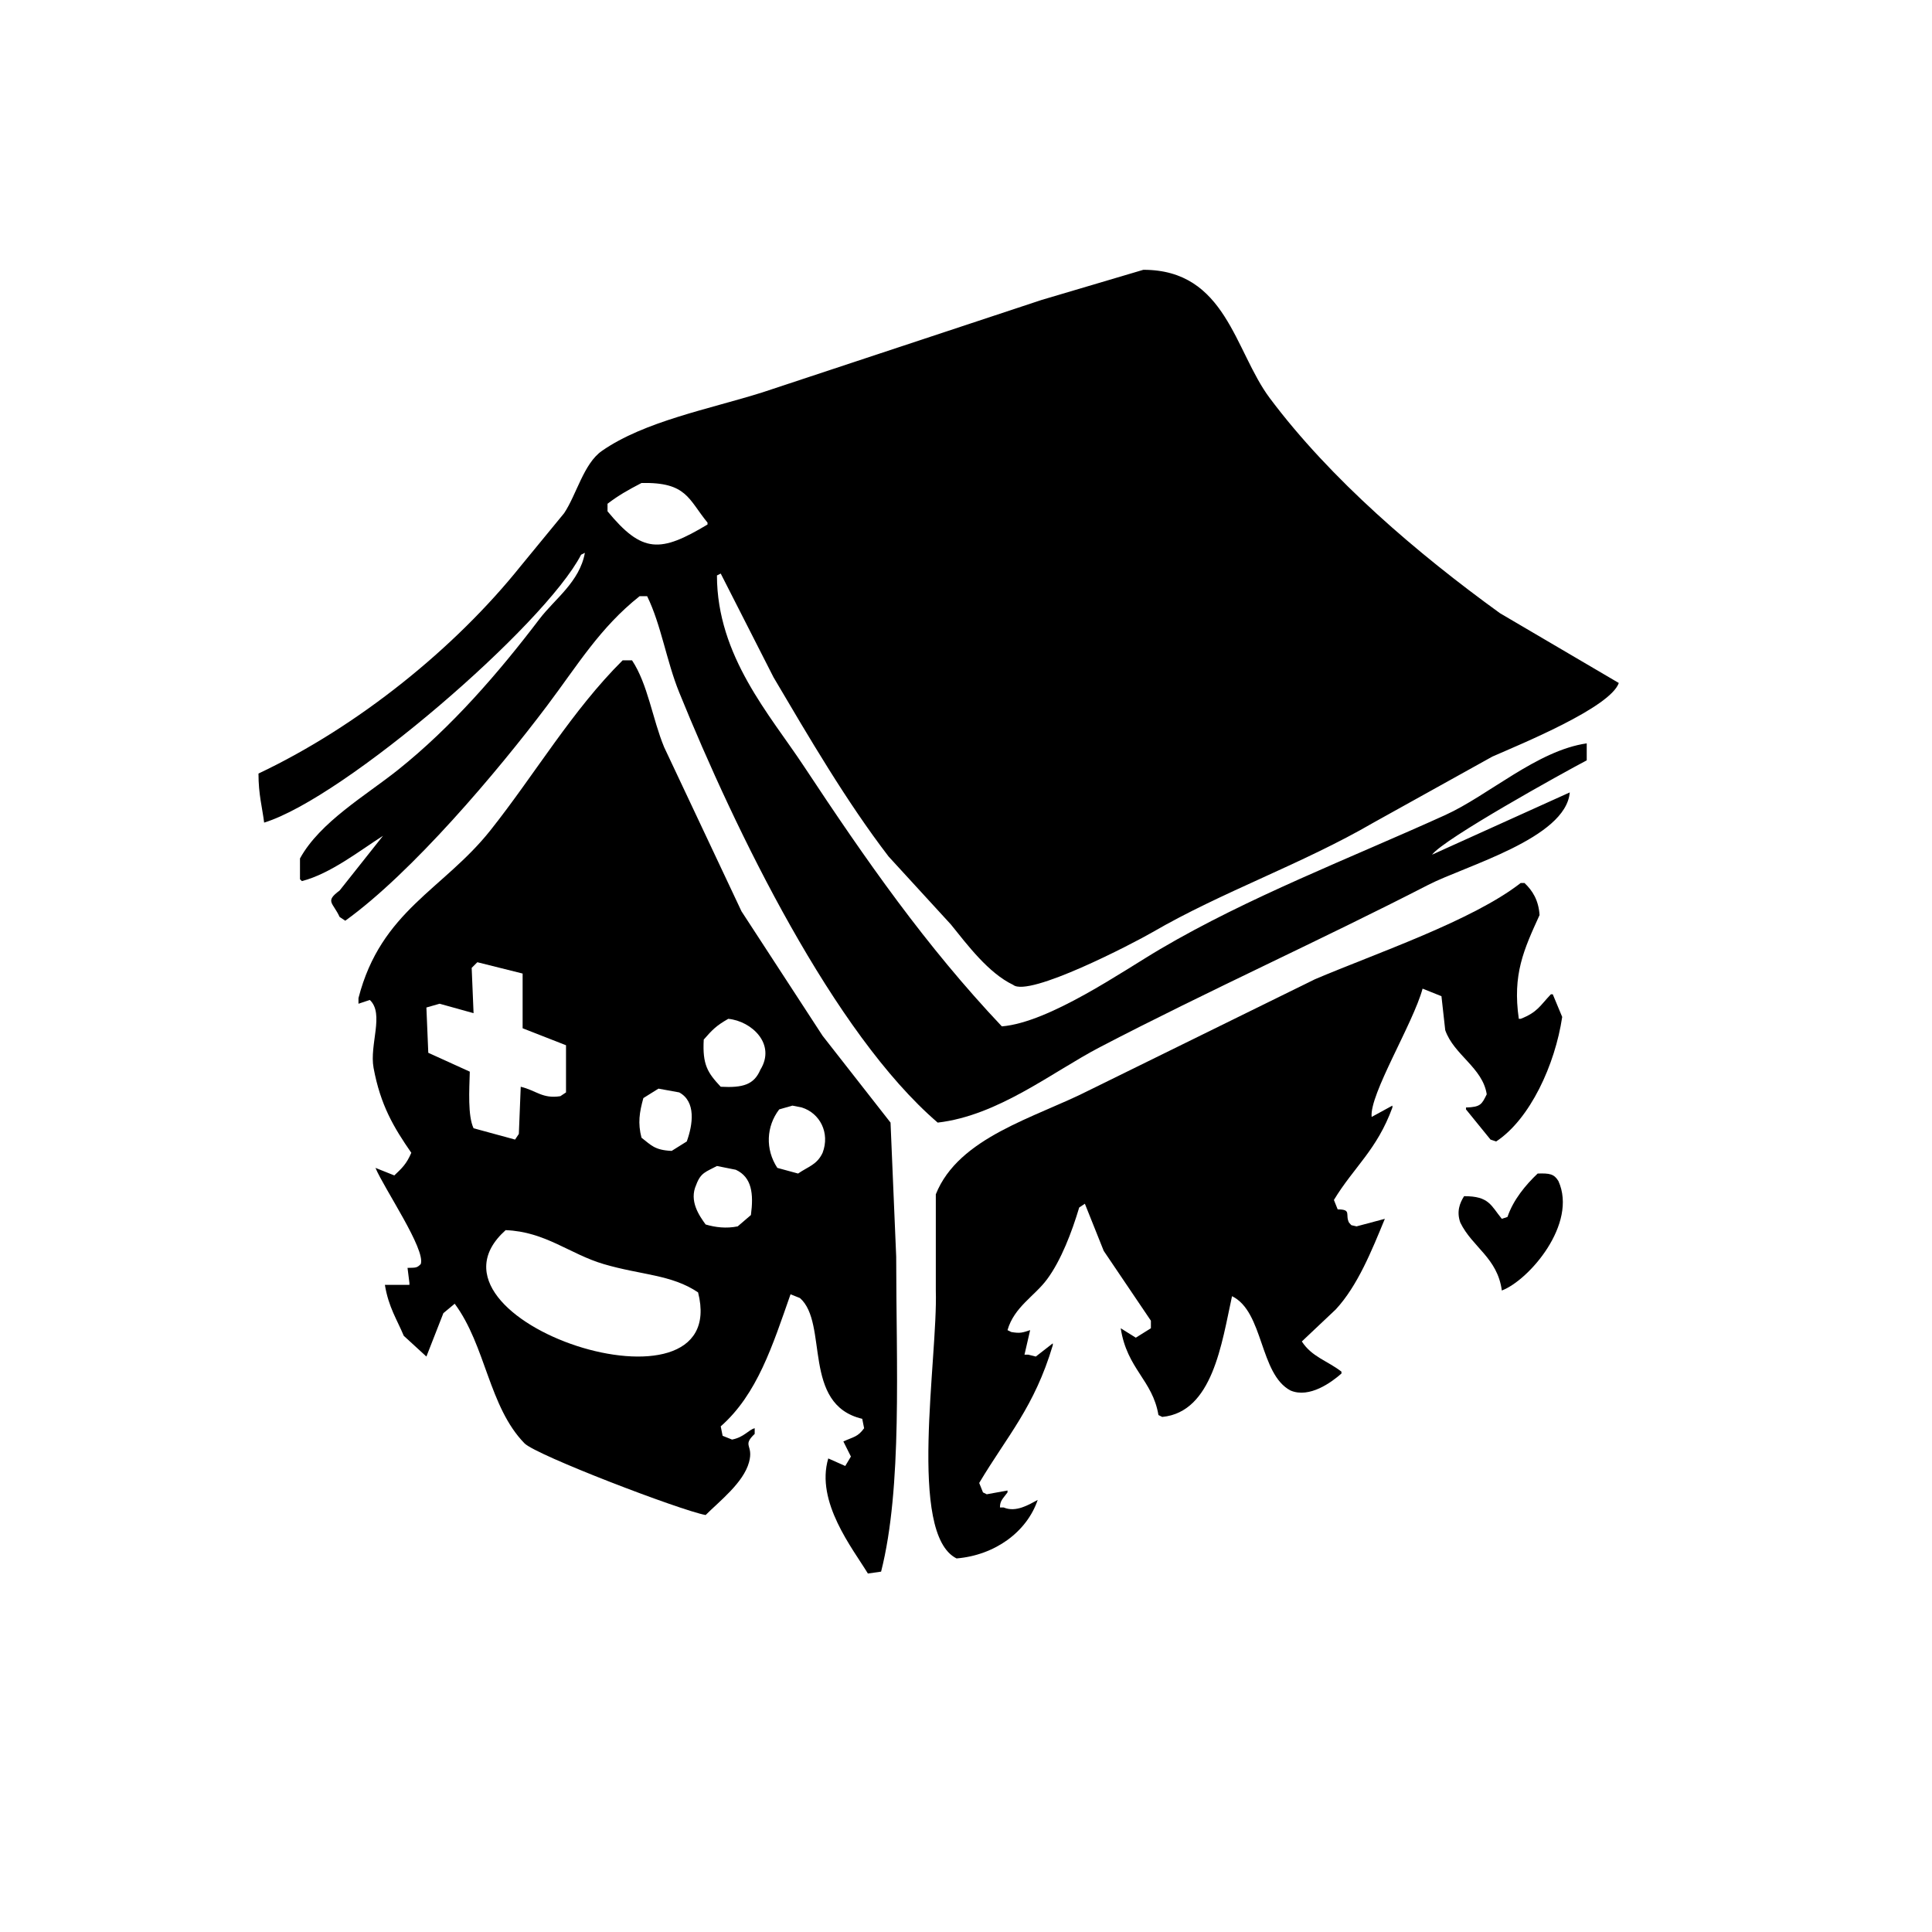 <?xml version="1.0" encoding="UTF-8" standalone="no"?>
<!-- Generator: Adobe Illustrator 16.0.0, SVG Export Plug-In . SVG Version: 6.00 Build 0)  -->

<svg
   version="1.1"
   id="Layer_1"
   x="0px"
   y="0px"
   width="1024px"
   height="1024px"
   viewBox="0 0 1024 1024"
   enable-background="new 0 0 1024 1024"
   xml:space="preserve"
   sodipodi:docname="IQ_Logo_Black_Simple.svg"
   inkscape:version="1.1.2 (0a00cf5339, 2022-02-04)"
   xmlns:inkscape="http://www.inkscape.org/namespaces/inkscape"
   xmlns:sodipodi="http://sodipodi.sourceforge.net/DTD/sodipodi-0.dtd"
   xmlns="http://www.w3.org/2000/svg"
   xmlns:svg="http://www.w3.org/2000/svg"><defs
   id="defs17" /><sodipodi:namedview
   id="namedview15"
   pagecolor="#ffffff"
   bordercolor="#666666"
   borderopacity="1.0"
   inkscape:pageshadow="2"
   inkscape:pageopacity="0.0"
   inkscape:pagecheckerboard="0"
   showgrid="false"
   inkscape:zoom="0.85253906"
   inkscape:cx="512"
   inkscape:cy="511.41352"
   inkscape:window-width="3440"
   inkscape:window-height="1371"
   inkscape:window-x="0"
   inkscape:window-y="0"
   inkscape:window-maximized="1"
   inkscape:current-layer="Layer_1" />
<path
   fill-rule="evenodd"
   clip-rule="evenodd"
   fill="#FFFFFF"
   d="M410,359c18.96,32.13,38.61,65.79,61,95  c10.999,11.999,22.001,24.001,33,36c8.782,10.885,19.946,25.794,33,32c8.256,6.755,63.488-21.896,74-28  c36.74-21.333,79.211-36.032,117-58c20.998-11.666,42.002-23.334,63-35c14.701-6.478,62.415-25.921,67-39  c-20.998-12.332-42.002-24.668-63-37c-43.794-31.695-89.678-70.818-122-114c-18.645-24.91-23.097-68.032-67-68  c-17.998,5.333-36.002,10.667-54,16c-49.329,16.332-98.671,32.668-148,49c-27.955,8.804-62.396,15.253-85,31  c-9.634,6.712-13.405,23.138-20,33c-7.666,9.333-15.334,18.667-23,28c-34.871,43.541-86.173,84.994-139,110  c-0.006,11.117,1.997,17.891,3,26c42.681-13.142,148.697-104.685,168-142c0.667-0.333,1.333-0.667,2-1  c-2.787,15.442-16.022,24.501-24,35c-22.029,28.989-46.736,57.412-75,80c-16.926,13.527-41.379,27.647-52,47c0,3.667,0,7.334,0,11  c0.333,0.333,0.667,0.667,1,1c15.135-3.871,30.664-16.153,43-24c-7.666,9.666-15.334,19.334-23,29c-7.909,5.881-3.593,6.176,0,14  c1,0.667,2,1.333,3,2c35.316-25.409,80.517-78.82,107-114c16.231-21.562,27.944-41.283,49-58c1.333,0,2.667,0,4,0  c7.459,15.25,10.199,34.246,17,51c29.959,73.803,81.918,180.685,137,228c32.127-3.714,60.756-26.841,86-40  c56.615-29.512,117.795-57.072,174-86c19.566-10.07,73.018-24.693,75-49c-24.331,10.999-48.669,22.001-73,33  c6.51-8.54,69.276-43.329,82-50c0-0.333,0-0.667,0-1c0-2.667,0-5.333,0-8c-26.245,3.774-52.141,27.631-75,38  c-50.892,23.086-104.093,43.402-151,71c-19.988,11.76-58.799,38.908-84,41c-40.266-42.613-71.689-87.597-105-138  c-17.845-27.001-45.98-58.247-46-101c0.667-0.333,1.333-0.667,2-1C391.333,322.332,400.667,340.668,410,359z M375,278  c-25.06,15.031-34.562,15.347-53-7c0-1.333,0-2.667,0-4c5.933-4.518,10.62-7.137,18-11c24.063-0.537,24.835,8.621,35,21  C375,277.333,375,277.667,375,278z"
   id="path2"
   style="fill:#000000" />
<path
   fill-rule="evenodd"
   clip-rule="evenodd"
   fill="none"
   d="M412,421c0.63,31.4,74.468,136.737,95,152  c39.771-6.493,90.427-45.082,126-60c0-0.333,0-0.667,0-1c-11.896,1.354-18.886,8.213-28,12c-29.325,12.185-61.338,29.629-94,34  c-23.322-31.631-50.792-61.453-74-94C428.667,449.668,420.333,435.332,412,421z"
   id="path4"
   style="fill:#000000" />
<path
   fill-rule="evenodd"
   clip-rule="evenodd"
   fill="#FFFFFF"
   d="M806,468c0.667,0,1.333,0,2,0c4.289,4.034,7.488,9.162,8,17  c-8.399,18.419-14.402,31.438-11,55c0.333,0,0.667,0,1,0c8.993-3.536,10.188-6.935,16-13c0.333,0,0.667,0,1,0c1.667,4,3.333,8,5,12  c-3.768,25.261-16.998,54.135-35,66c-1-0.333-2-0.667-3-1c-4.333-5.333-8.667-10.667-13-16c0-0.333,0-0.667,0-1  c7.882-0.204,8.403-1.804,11-7c-2.153-14.124-17.431-20.842-22-34c-0.667-6-1.333-12-2-18c-3.333-1.333-6.667-2.667-10-4  c-5.022,18.527-28.276,56.122-27,68c3.666-2,7.333-4,11-6c0,0.333,0,0.667,0,1c-8.168,22.446-20.448,31.587-31,49  c0.667,1.667,1.333,3.333,2,5c7.621-0.005,3.816,2.769,6,7c1.963,2.066,0.375,1.035,4,2c5-1.333,10-2.667,15-4  c-6.943,16.842-14.416,35.495-26,48c-6,5.666-12,11.334-18,17c5.291,8.197,13.459,10.157,21,16c0,0.333,0,0.667,0,1  c-5.159,4.554-16.93,13.278-27,9c-16.508-8.696-14.134-41.757-31-50c-5.455,24.97-10.297,61.465-37,64c-0.667-0.333-1.333-0.667-2-1  c-3.125-18.615-16.621-24.29-20-46c2.667,1.667,5.333,3.333,8,5c2.667-1.667,5.333-3.333,8-5c0-1.333,0-2.667,0-4  c-8.333-12.332-16.667-24.668-25-37c-3.333-8.333-6.667-16.667-10-25c-1,0.667-2,1.333-3,2c-3.853,12.913-9.566,27.948-17,38  c-6.711,9.075-17.434,14.658-21,27c0.667,0.333,1.333,0.667,2,1c4.753,0.816,5.933,0.322,10-1c-1,4.333-2,8.667-3,13  c0.667,0,1.333,0,2,0c1.333,0.333,2.667,0.667,4,1c3-2.333,6-4.667,9-7c0,0.333,0,0.667,0,1c-9.768,32.831-24.209,48.135-39,73  c0.667,1.667,1.333,3.333,2,5c0.667,0.333,1.333,0.667,2,1c3.666-0.667,7.333-1.333,11-2c0,0.333,0,0.667,0,1  c-2.48,3.41-4.025,4.395-4,8c0.667,0,1.333,0,2,0c6.505,2.785,13.386-1.554,18-4c-5.768,16.943-22.625,29.287-43,31  c-26.073-12.945-9.878-106.024-11-142c0-16.998,0-34.001,0-51c12.103-30.325,52.745-40.625,81-55  c39.996-19.665,80.004-39.335,120-59C729.296,505.267,780.463,487.949,806,468z"
   id="path6"
   style="fill:#000000" />
<path
   fill-rule="evenodd"
   clip-rule="evenodd"
   fill="none"
   d="M815,622c6.287-0.192,8.685,0.163,11,4  c10.238,22.664-15.592,52.521-30,58c-2.309-17.364-15.657-22.936-22-36c-2.061-5.752-0.36-10.305,2-14  c13.35-0.036,14.208,4.978,20,12c1-0.333,2-0.667,3-1C802.012,636.002,808.687,627.943,815,622z"
   id="path8"
   style="fill:#000000" />
<path
   fill-rule="evenodd"
   clip-rule="evenodd"
   fill="#FFFFFF"
   d="M475,666c-1-23.664-2-47.336-3-71  c-11.999-15.332-24.001-30.668-36-46c-14.332-21.998-28.668-44.002-43-66c-13.666-28.997-27.335-58.003-41-87  c-6.208-15.012-8.594-33.288-17-46c-1.667,0-3.333,0-5,0c-26.71,26.517-46.461,60.336-70,90c-25.049,31.567-58.068,42.672-70,89  c0,1,0,2,0,3c2-0.667,4-1.333,6-2c7.838,7.29-0.286,23.652,2,36c3.67,19.83,10.726,31.605,20,45c-2.529,5.887-4.839,8.06-9,12  c-3.333-1.333-6.667-2.667-10-4c4.62,10.983,26.763,43.346,24,51c-2.065,2.091-2.594,1.888-7,2c0.333,2.667,0.667,5.333,1,8  c0,0.333,0,0.667,0,1c-4.333,0-8.667,0-13,0c1.926,11.83,6.411,18.352,10,27c4,3.667,8,7.333,12,11c3-7.666,6-15.334,9-23  c2-1.667,4-3.333,6-5c16.498,22.209,18.083,54.637,37,74c6.132,6.276,82.701,35.555,96,38c7.328-7.354,20.019-17.075,23-28  c2.557-9.373-3.921-8.442,3-15c0-1,0-2,0-3c-3.192,0.758-5.59,4.763-12,6c-1.667-0.667-3.333-1.333-5-2  c-0.333-1.667-0.667-3.333-1-5c19.375-17.037,27.477-42.861,37-70c1.667,0.667,3.333,1.333,5,2c15.246,13.399,0.821,56.409,33,64  c0.333,1.667,0.667,3.333,1,5c-3.372,4.615-5.346,4.441-11,7c1.333,2.667,2.667,5.333,4,8c-1,1.667-2,3.333-3,5  c-3-1.333-6-2.667-9-4c-6.856,23.036,12.936,47.73,21,61c2.333-0.333,4.667-0.667,7-1C478.339,788.42,475.002,722.777,475,666z   M341,582c2.667-1.667,5.333-3.333,8-5c3.667,0.667,7.333,1.333,11,2c8.952,4.861,7.281,16.968,4,26c-2.667,1.667-5.333,3.333-8,5  c-9.113-0.398-10.942-3.127-16-7C337.99,595.253,338.894,589.607,341,582z M249,568c-7.333-3.333-14.667-6.667-22-10  c-0.333-7.999-0.667-16.001-1-24c2.333-0.667,4.667-1.333,7-2c6,1.667,12,3.333,18,5c-0.333-7.999-0.667-16.001-1-24c1-1,2-2,3-3  c7.999,2,16.001,4,24,6c0,9.666,0,19.334,0,29c7.666,3,15.334,6,23,9c0,8.333,0,16.667,0,25c-1,0.667-2,1.333-3,2  c-9.502,1.488-12.711-2.996-21-5c-0.333,8.333-0.667,16.667-1,25c-0.667,1-1.333,2-2,3c-7.333-2-14.667-4-22-6  C247.888,591.414,248.724,577.745,249,568z M268,652c21.122,0.809,33.99,12.701,52,18c19.947,5.869,35.895,5.471,50,15  C388.189,756.751,214.444,699.933,268,652z M398,644c-2.333,2-4.667,4-7,6c-6.064,1.249-11.925,0.516-17-1  c-3.313-4.566-8.913-12.453-5-21c2.394-6.584,5.262-6.9,11-10c3.333,0.667,6.667,1.333,10,2  C398.525,623.955,399.498,632.771,398,644z M403,567c-3.358,7.854-9.125,9.64-21,9c-6.961-7.416-9.745-11.72-9-25  c4.536-5.192,6.583-7.334,13-11C398.322,541.181,411.456,553.338,403,567z M436,611c-2.963,6.345-7.574,7.264-13,11  c-3.667-1-7.333-2-11-3c-6.491-9.912-5.854-22.039,1-31c2.333-0.667,4.667-1.333,7-2c1.667,0.333,3.333,0.667,5,1  C434.563,589.995,440.01,600.424,436,611z"
   id="path10"
   style="fill:#000000" />
<path
   fill-rule="evenodd"
   clip-rule="evenodd"
   fill="none"
   d="M-927-143"
   id="path12"
   style="fill:#000000" />
</svg>
